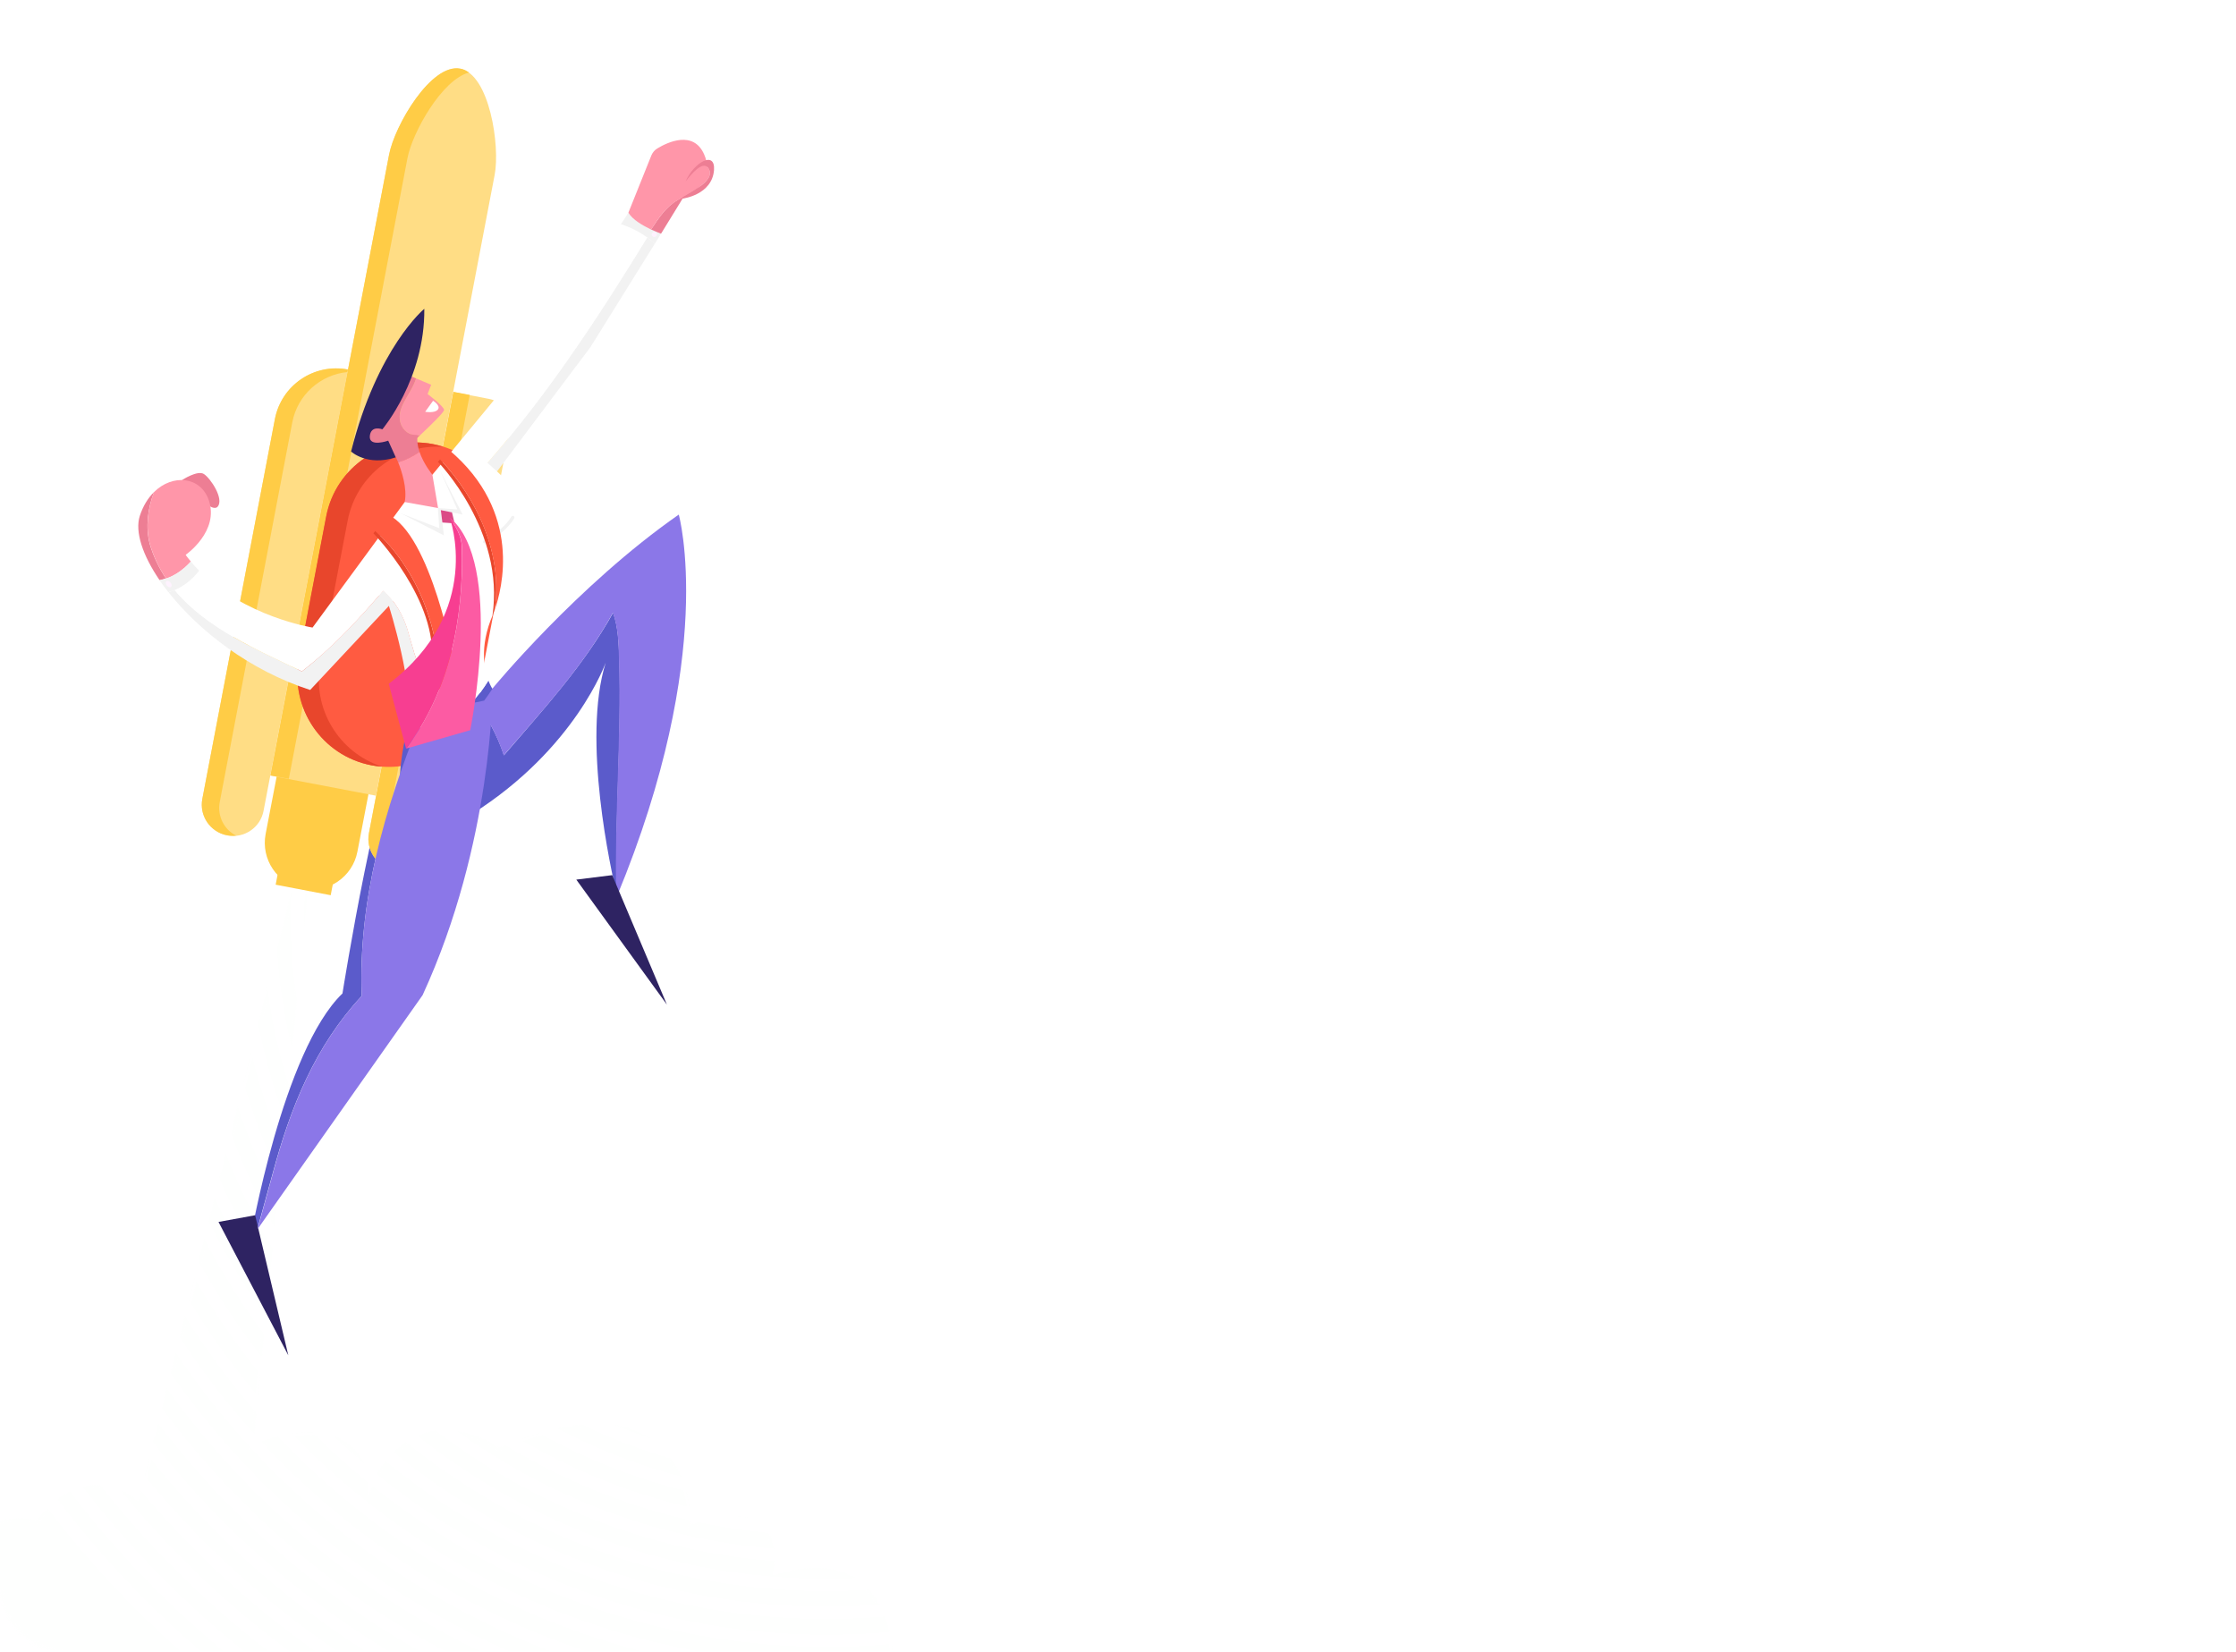 <svg width="704" height="520" viewBox="0 0 704 520" fill="none" xmlns="http://www.w3.org/2000/svg">
<mask id="mask0_205_34839" style="mask-type:alpha" maskUnits="userSpaceOnUse" x="0" y="0" width="704" height="520">
<rect width="704" height="520" rx="20" fill="#4949B7"/>
</mask>
<g mask="url(#mask0_205_34839)">
<mask id="mask1_205_34839" style="mask-type:alpha" maskUnits="userSpaceOnUse" x="-300" y="-75" width="661" height="595">
<rect x="-300" y="-74.143" width="661" height="594.143" fill="#C4C4C4"/>
</mask>
<g mask="url(#mask1_205_34839)">
<g filter="url(#filter0_b_205_34839)">
<path d="M91.751 280.672L43.573 472.733C43.573 472.733 27.929 457.685 11.581 478.634C11.581 478.634 -14.619 472.787 -14.619 499.258C-14.619 499.258 -57.005 470.514 -87.535 509.597C-87.535 509.597 -121.206 496.93 -127.16 530.655H281.159C281.159 530.655 286.41 482.585 243.213 496.01C243.213 496.01 250.196 468.836 217.608 479.933C217.608 479.933 218.799 429.698 157.034 455.79C157.034 455.79 132.079 437.385 116.651 467.482C116.651 467.482 114.919 441.283 79.787 454.761L96.785 281.647L91.751 280.672Z" fill="url(#paint0_radial_205_34839)" fill-opacity="0.3"/>
<path d="M116.152 467.513L116.152 467.515L116.152 467.516L116.153 467.516L116.272 469.319L117.096 467.711C120.919 460.254 125.308 455.844 129.713 453.395C134.116 450.947 138.575 450.436 142.577 450.847C146.584 451.259 150.128 452.595 152.675 453.834C153.947 454.453 154.967 455.045 155.667 455.482C156.017 455.7 156.287 455.88 156.468 456.003C156.559 456.065 156.627 456.113 156.672 456.146C156.695 456.162 156.712 456.174 156.723 456.182L156.734 456.19L156.737 456.192L156.737 456.192L156.966 456.361L157.229 456.25C172.624 449.747 184.039 448.025 192.496 449.051C200.935 450.075 206.459 453.839 210.092 458.389C213.736 462.952 215.494 468.331 216.339 472.589C216.76 474.715 216.953 476.553 217.04 477.859C217.083 478.511 217.1 479.03 217.106 479.384C217.11 479.561 217.11 479.697 217.11 479.788C217.109 479.833 217.109 479.867 217.109 479.89L217.108 479.914L217.108 479.92V479.921L217.091 480.637L217.769 480.406C225.874 477.646 231.441 477.295 235.235 478.248C238.997 479.194 241.063 481.433 242.171 484.008C243.291 486.608 243.439 489.568 243.295 491.907C243.224 493.071 243.081 494.07 242.957 494.777C242.894 495.13 242.837 495.41 242.795 495.6C242.774 495.695 242.757 495.768 242.745 495.816L242.732 495.87L242.729 495.883L242.728 495.885L242.728 495.886L242.505 496.754L243.361 496.488C254.086 493.154 261.72 493.664 267.153 496.212C272.585 498.76 275.907 503.388 277.92 508.482C279.935 513.579 280.624 519.107 280.805 523.375C280.896 525.506 280.86 527.316 280.801 528.593C280.772 529.231 280.737 529.735 280.709 530.078C280.707 530.105 280.705 530.13 280.703 530.155H-126.56C-125.044 522.143 -121.926 516.895 -118.124 513.511C-114.227 510.042 -109.566 508.492 -105.058 507.976C-100.547 507.46 -96.208 507.981 -92.989 508.635C-91.382 508.962 -90.058 509.321 -89.138 509.598C-88.678 509.736 -88.319 509.854 -88.076 509.937C-87.955 509.978 -87.862 510.011 -87.801 510.033C-87.77 510.044 -87.747 510.052 -87.732 510.058L-87.716 510.064L-87.712 510.065L-87.711 510.065L-87.368 510.195L-87.141 509.905C-72.01 490.535 -53.978 487.987 -39.707 490.265C-32.56 491.406 -26.353 493.76 -21.931 495.83C-19.721 496.865 -17.959 497.828 -16.752 498.531C-16.148 498.883 -15.683 499.169 -15.37 499.367C-15.213 499.466 -15.095 499.543 -15.016 499.595C-14.976 499.621 -14.947 499.64 -14.928 499.653L-14.906 499.668L-14.901 499.671L-14.9 499.672C-14.9 499.672 -14.9 499.672 -14.882 499.646L-14.9 499.672L-14.119 500.201V499.258C-14.119 492.724 -12.504 488.242 -10.13 485.174C-7.755 482.105 -4.584 480.403 -1.384 479.501C1.821 478.597 5.036 478.5 7.46 478.633C8.669 478.699 9.677 478.822 10.38 478.929C10.732 478.982 11.007 479.031 11.193 479.066C11.287 479.083 11.357 479.098 11.404 479.107L11.457 479.118L11.469 479.121L11.472 479.122L11.472 479.122L11.472 479.122L11.78 479.191L11.975 478.941C16.02 473.758 19.997 470.832 23.665 469.337C27.331 467.843 30.719 467.763 33.613 468.319C36.512 468.875 38.92 470.071 40.607 471.132C41.449 471.662 42.108 472.157 42.555 472.517C42.778 472.697 42.948 472.843 43.062 472.944C43.118 472.994 43.16 473.032 43.188 473.058L43.218 473.086L43.225 473.093L43.226 473.094L43.226 473.094L43.227 473.094L43.848 473.692L44.058 472.855L92.12 281.253L96.243 282.051L79.29 454.713L79.211 455.518L79.966 455.228C97.429 448.528 106.406 451.748 111.039 456.419C113.378 458.778 114.659 461.554 115.355 463.75C115.703 464.847 115.902 465.795 116.015 466.466C116.072 466.801 116.106 467.067 116.127 467.248C116.137 467.338 116.143 467.406 116.147 467.452C116.149 467.474 116.151 467.491 116.151 467.502L116.152 467.513Z" stroke="white" stroke-opacity="0.2"/>
</g>
<path d="M113.891 313.53C112.754 283.649 121.09 254.472 132.187 227.081C130.563 228.164 129.102 229.3 127.857 230.491C119.575 238.557 107.828 312.772 107.828 312.772C89.044 330.852 78.867 389.965 78.867 389.965L81.032 386.933C82.602 381.304 84.118 375.728 85.742 369.828C91.48 348.445 99.221 329.391 113.891 313.53Z" fill="#5B5BCB"/>
<path d="M128.397 228.542C128.234 229.246 128.072 229.95 127.855 230.545C127.855 230.545 139.819 236.987 152.377 220.585C151.132 220.91 149.833 221.181 148.48 221.343C143.175 227.027 136.3 230.6 128.397 228.542Z" fill="#5B5BCB"/>
<path d="M80.327 382.603L68.797 384.714L90.775 426.721L80.327 382.603Z" fill="#2E2362"/>
<path d="M87.94 272.527L86.791 278.536L104.124 281.85L105.273 275.842L87.94 272.527Z" fill="#FFCC46"/>
<path d="M95.32 279.806C87.309 278.29 82.112 270.549 83.628 262.592L88.933 234.984L117.839 240.506L112.534 268.113C111.019 276.125 103.278 281.376 95.32 279.806Z" fill="#FFCC46"/>
<path d="M71.503 263.025C66.198 261.997 62.679 256.854 63.708 251.549L86.552 131.971C88.609 121.307 98.894 114.324 109.558 116.381L82.979 255.284C82.005 260.535 76.862 264.054 71.503 263.025Z" fill="#FFDD85"/>
<path d="M69.175 252.577L92.019 132.999C93.697 124.23 100.951 117.951 109.396 117.139L109.558 116.327C98.894 114.27 88.609 121.253 86.552 131.917L63.708 251.495C62.679 256.8 66.198 261.996 71.503 262.971C72.477 263.133 73.398 263.187 74.318 263.079C70.583 261.184 68.363 256.962 69.175 252.577Z" fill="#FFCC46"/>
<path d="M123.958 273.797C118.653 272.769 115.135 267.626 116.163 262.321L142.742 123.418L153.947 125.583C158.44 126.449 161.363 130.726 160.497 135.219L135.488 266.002C134.46 271.307 129.263 274.771 123.958 273.797Z" fill="#FFDD85"/>
<path d="M121.306 263.242L147.885 124.338L142.742 123.364L116.163 262.267C115.135 267.572 118.653 272.769 123.958 273.743C124.824 273.906 125.745 273.96 126.611 273.906C122.713 272.011 120.44 267.68 121.306 263.242Z" fill="#FFCC46"/>
<path d="M118.382 250.52L85.144 244.187L122.496 48.77C124.228 39.567 135.758 19.917 144.907 21.649C154.109 23.382 157.519 45.955 155.733 55.103L118.382 250.52Z" fill="#FFDD85"/>
<path d="M147.667 22.84C146.801 22.191 145.881 21.758 144.907 21.595C135.704 19.863 124.228 39.513 122.496 48.715L85.144 244.133L90.937 245.215L128.288 49.798C129.858 41.624 139.168 25.06 147.667 22.84Z" fill="#FFCC46"/>
<path d="M116.975 240.939C101.385 237.962 91.208 222.913 94.185 207.323L102.738 162.61C105.715 147.02 120.764 136.843 136.354 139.82C151.944 142.797 162.121 157.846 159.144 173.436L150.591 218.149C147.614 233.74 132.565 243.916 116.975 240.939Z" fill="#FF5B41"/>
<path d="M100.897 208.676L109.45 163.963C112.211 149.51 125.311 139.712 139.656 140.686C138.573 140.361 137.436 140.036 136.299 139.82C120.709 136.843 105.661 147.074 102.683 162.61L94.13 207.323C91.153 222.913 101.384 237.962 116.92 240.939C118.057 241.156 119.194 241.318 120.33 241.372C106.743 237.041 98.136 223.075 100.897 208.676Z" fill="#E8462C"/>
<path d="M57.32 151.134C57.32 151.134 62.192 147.94 64.195 149.239C66.252 150.538 70.637 157.088 68.526 159.524C66.415 161.96 58.132 152.054 58.132 152.054L57.32 151.134Z" fill="#ED7E94"/>
<path d="M131.916 135.273C134.352 128.885 124.662 143.988 124.662 143.988C124.662 143.988 124.933 144.583 125.366 145.558C127.748 144.908 130.021 143.771 132.078 142.256C131.32 139.982 131.05 137.546 131.916 135.273Z" fill="#ED7E94"/>
<path d="M130.995 119.141C129.48 124.392 124.12 128.669 126.394 133.92C127.639 136.518 129.858 137.222 132.294 137.005C136.084 133.432 139.873 129.697 139.819 129.048C139.656 127.803 134.622 124.067 134.622 124.067L135.759 121.144L130.995 119.141Z" fill="#FF96A9"/>
<path d="M126.393 133.92C124.119 128.615 129.478 124.392 130.994 119.141L126.988 117.409C118.869 121.253 114.051 139.279 114.051 139.279L124.661 143.988C124.661 143.988 128.504 140.578 132.293 137.005C129.803 137.222 127.638 136.464 126.393 133.92Z" fill="#ED7E94"/>
<path d="M120.385 135.164C120.385 135.164 133.81 119.304 133.594 97.218C133.594 97.218 118.815 109.398 110.533 142.148C110.533 142.148 115.567 146.911 124.608 143.988L122.226 138.737C122.226 138.737 116.163 140.902 116.434 137.33C116.758 133.757 120.385 135.164 120.385 135.164Z" fill="#2E2362"/>
<path d="M48.498 154.923C46.603 156.763 45.034 159.308 44.005 162.447C42.435 167.373 44.871 174.79 50.23 182.639C50.934 182.53 51.584 182.314 52.233 182.097C50.068 178.849 48.336 175.277 47.145 171.271C45.791 165.966 46.441 160.282 48.498 154.923Z" fill="#ED7E94"/>
<path d="M60.081 176.792C59.54 176.088 58.945 175.439 58.458 174.681C58.458 174.681 69.176 167.265 65.711 157.413C63.113 149.997 54.343 149.131 48.497 154.923C46.494 160.228 45.791 165.966 47.198 171.325C48.389 175.331 50.121 178.903 52.286 182.151C55.264 181.177 57.916 179.174 60.081 176.792Z" fill="#FF96A9"/>
<path d="M120.656 185.995C112.915 194.981 104.633 203.967 95.052 211.383C81.139 204.725 64.954 197.796 54.994 185.778C54.344 186.049 53.694 186.266 53.045 186.428C62.572 198.554 78.541 211.058 97.65 217.229L122.497 190.704L123.742 189.135C122.767 188.052 121.793 186.969 120.656 185.995Z" fill="#F2F2F2"/>
<path d="M153.46 152.216L156.492 148.427L185.94 109.235L206.185 76.702C205.427 75.998 204.615 75.348 203.749 74.753C187.618 101.007 170.674 126.936 149.779 149.834C151.133 150.484 152.324 151.296 153.46 152.216Z" fill="#F2F2F2"/>
<path d="M175.33 101.982L136.138 149.455L127.423 158.063L98.408 197.579C98.408 197.579 76.972 194.223 62.735 179.661C60.732 182.314 58.026 184.533 54.994 185.778C64.954 197.741 81.14 204.724 95.052 211.383C104.688 203.967 112.916 195.035 120.657 185.995C121.793 186.969 122.768 188.052 123.688 189.189L153.515 152.216C152.378 151.35 151.187 150.484 149.834 149.834C170.729 126.882 187.672 101.007 203.804 74.753C201.314 72.967 198.499 71.559 195.576 70.585L175.33 101.982Z" fill="white"/>
<path d="M197.849 66.958L195.521 70.585C199.473 71.884 203.154 73.941 206.186 76.702L208.134 73.562C205.428 70.368 201.909 67.987 197.849 66.958Z" fill="#F2F2F2"/>
<path d="M62.681 179.661C61.761 178.741 60.895 177.767 60.083 176.792C57.43 179.715 54.128 181.989 50.23 182.693C51.097 183.938 52.017 185.183 52.991 186.428C56.781 185.453 60.245 182.909 62.681 179.661Z" fill="#F2F2F2"/>
<path d="M193.031 192.924C183.72 209.651 170.945 223.454 158.657 237.799C156.546 231.249 153.136 225.349 149.13 219.827L127.964 230.546C127.964 230.546 116.109 276.775 148.643 256.258C181.176 235.742 190.703 208.622 190.703 208.622C183.125 232.765 192.49 274.393 194.114 281.322C193.572 256.15 195.738 232.819 194.98 207.323C194.763 202.397 194.655 197.471 193.031 192.924Z" fill="#5B5BCB"/>
<path d="M155.031 216.796L149.076 219.827C153.136 225.295 156.492 231.249 158.603 237.799C170.946 223.508 183.721 209.705 192.977 192.924C194.601 197.471 194.764 202.397 194.872 207.269C195.63 232.711 193.465 256.096 194.006 281.267C194.168 281.917 194.222 282.242 194.222 282.242C225.944 205.699 213.71 162.014 213.71 162.014C181.772 184.262 155.031 216.796 155.031 216.796Z" fill="#8B77E8"/>
<path d="M132.187 227.081C121.09 254.472 112.753 283.649 113.89 313.53C99.274 329.391 91.479 348.445 85.795 369.882C84.171 375.782 82.656 381.358 81.086 386.988L133.053 313.314C155.193 265.19 155.085 216.796 155.085 216.796C155.085 216.796 141.335 220.91 132.187 227.081Z" fill="#8B77E8"/>
<path d="M148.534 221.289C147.83 221.343 147.073 221.397 146.315 221.451C133.539 221.505 131.104 207.593 128.18 197.795C126.773 193.519 124.391 189.188 120.71 185.995C120.223 186.536 119.79 187.077 119.303 187.618L122.442 190.758C122.442 190.758 130.725 216.85 128.451 228.542C136.3 230.599 143.175 227.027 148.534 221.289Z" fill="#F2F2F2"/>
<path d="M152.432 220.585C153.298 219.448 154.164 218.203 155.03 216.85C155.03 216.85 154.435 215.984 153.785 214.306C152.216 216.796 150.483 219.232 148.48 221.343C149.834 221.127 151.133 220.91 152.432 220.585Z" fill="#5B5BCB"/>
<path d="M156.491 148.427C151.294 143.772 151.294 143.772 151.294 143.772L118.111 186.482L119.248 187.565C119.735 187.023 120.168 186.482 120.656 185.941C124.337 189.135 126.718 193.519 128.126 197.742C131.103 207.539 133.539 221.451 146.26 221.397C147.018 221.397 147.722 221.343 148.479 221.235C150.482 219.124 152.215 216.742 153.784 214.198C152.323 210.354 150.699 202.235 156.22 191.3C164.07 175.764 170.241 160.823 156.491 148.427Z" fill="white"/>
<path d="M118.166 167.156L117.57 167.914C117.57 167.914 138.303 189.134 135.867 209.217C134.73 218.528 136.246 219.178 138.141 217.229C139.007 198.77 131.536 179.282 118.166 167.156Z" fill="#E8462C"/>
<path d="M122.063 162.014L118.111 167.157C131.536 179.228 139.006 198.716 138.14 217.229C140.36 214.955 143.12 209.217 143.12 209.217C143.12 209.217 135.758 168.077 122.063 162.014Z" fill="#FF5B41"/>
<path d="M127.422 158.062L137.924 159.957L136.138 149.455C136.138 149.455 133.431 146.207 132.078 142.256C130.021 143.717 127.747 144.854 125.365 145.558C126.394 148.156 128.288 153.678 127.422 158.062Z" fill="#FF96A9"/>
<path d="M126.123 161.581L139.764 168.564L138.79 160.607L145.665 162.014L138.519 148.102L143.987 160.39L137.87 159.957L138.303 166.291L126.123 161.581Z" fill="#F2F2F2"/>
<path d="M138.791 160.607L139.278 164.504L143.122 164.775L142.31 161.311L138.791 160.607Z" fill="#DB4A87"/>
<path d="M127.855 235.688L148.047 229.896C148.047 229.896 158.819 177.334 141.659 162.989C143.554 165.912 145.394 168.672 145.448 172.299C146.044 195.143 141.389 217.825 127.855 235.688Z" fill="#FC5BA3"/>
<path d="M122.389 215.28L127.856 235.688C141.389 217.77 146.044 195.143 145.395 172.299C145.341 168.618 143.5 165.857 141.606 162.988C141.606 162.988 141.606 162.988 141.551 162.934C141.606 162.934 152.54 192.436 122.389 215.28Z" fill="#F73E91"/>
<path d="M158.332 167.319C155.734 169.593 153.027 170.946 152.811 171.054C152.54 171.162 152.269 171.054 152.107 170.838C151.999 170.567 152.107 170.296 152.323 170.134C152.378 170.08 158.44 167.048 160.985 162.664C161.147 162.393 161.472 162.339 161.688 162.447C161.959 162.609 162.013 162.934 161.905 163.151C160.985 164.721 159.685 166.128 158.332 167.319Z" fill="#F2F2F2"/>
<path d="M53.861 184.756C54.178 184.482 54.102 183.875 53.691 183.401C53.28 182.926 52.691 182.763 52.374 183.037C52.057 183.31 52.134 183.917 52.544 184.392C52.955 184.867 53.545 185.03 53.861 184.756Z" fill="#FEF2FE"/>
<path d="M206.53 74.412C206.869 74.118 206.906 73.606 206.613 73.266C206.32 72.927 205.807 72.89 205.468 73.184C205.128 73.477 205.091 73.99 205.385 74.329C205.678 74.668 206.191 74.705 206.53 74.412Z" fill="#FEF2FE"/>
<path d="M204.994 72.263C206.781 73.075 208.134 73.562 208.134 73.562L214.954 62.465C214.954 62.465 218.202 61.274 220.476 58.567C218.148 60.245 215.117 61.815 213.222 63.06C209.758 65.063 207.322 68.69 204.994 72.263Z" fill="#ED7E94"/>
<path d="M222.642 52.451C220.639 50.881 216.904 55.59 215.064 58.135C216.958 55.59 220.639 50.881 222.642 52.451C222.588 51.314 222.317 50.015 221.722 48.661C218.366 40.92 210.192 44.764 206.998 46.712C206.132 47.2 205.482 48.012 205.103 48.878L197.85 66.958C199.203 69.232 202.505 71.072 204.995 72.263C207.323 68.69 209.759 65.063 213.223 63.115C215.118 61.87 218.203 60.354 220.477 58.622C221.776 57.052 222.805 55.049 222.642 52.451Z" fill="#FF96A9"/>
<path d="M222.805 52.613C221.072 50.881 217.879 54.399 215.876 57.052C215.226 58.622 214.793 60.3 214.901 62.032C219.178 59.542 225.728 56.24 222.805 52.613Z" fill="#FF96A9"/>
<path d="M215.875 57.106C217.932 54.453 221.071 50.881 222.804 52.667C225.673 56.24 219.177 59.596 214.9 62.086C214.9 62.248 214.9 62.357 214.955 62.519C214.955 62.519 224.211 61.382 224.807 53.533C225.24 47.308 218.473 51.097 215.875 57.106Z" fill="#ED7E94"/>
<path d="M138.575 144.638L137.871 145.396C137.871 145.396 159.091 167.048 155.031 193.952C155.031 193.952 155.302 193.357 155.681 192.22C158.55 174.789 150.322 157.088 138.575 144.638Z" fill="#E8462C"/>
<path d="M141.389 141.66L138.574 144.638C150.321 157.088 158.495 174.789 155.68 192.22C158.062 185.616 164.612 161.202 141.389 141.66Z" fill="#FF5B41"/>
<path d="M133.865 129.643L136.355 126.179C136.355 126.179 138.845 127.694 137.871 128.939C136.897 130.184 133.865 129.643 133.865 129.643Z" fill="white"/>
<path d="M192.761 275.529L181.447 276.937L209.975 316.291L192.761 275.529Z" fill="#2E2362"/>
</g>
</g>
<defs>
<filter id="filter0_b_205_34839" x="-157.16" y="250.672" width="468.52" height="309.983" filterUnits="userSpaceOnUse" color-interpolation-filters="sRGB">
<feFlood flood-opacity="0" result="BackgroundImageFix"/>
<feGaussianBlur in="BackgroundImage" stdDeviation="15"/>
<feComposite in2="SourceAlpha" operator="in" result="effect1_backgroundBlur_205_34839"/>
<feBlend mode="normal" in="SourceGraphic" in2="effect1_backgroundBlur_205_34839" result="shape"/>
</filter>
<radialGradient id="paint0_radial_205_34839" cx="0" cy="0" r="1" gradientUnits="userSpaceOnUse" gradientTransform="translate(255.237 294.162) rotate(140.694) scale(301 307.664)">
<stop stop-color="white" stop-opacity="0.701"/>
<stop offset="1" stop-color="#F8FFF8" stop-opacity="0.247"/>
</radialGradient>
</defs>
</svg>
